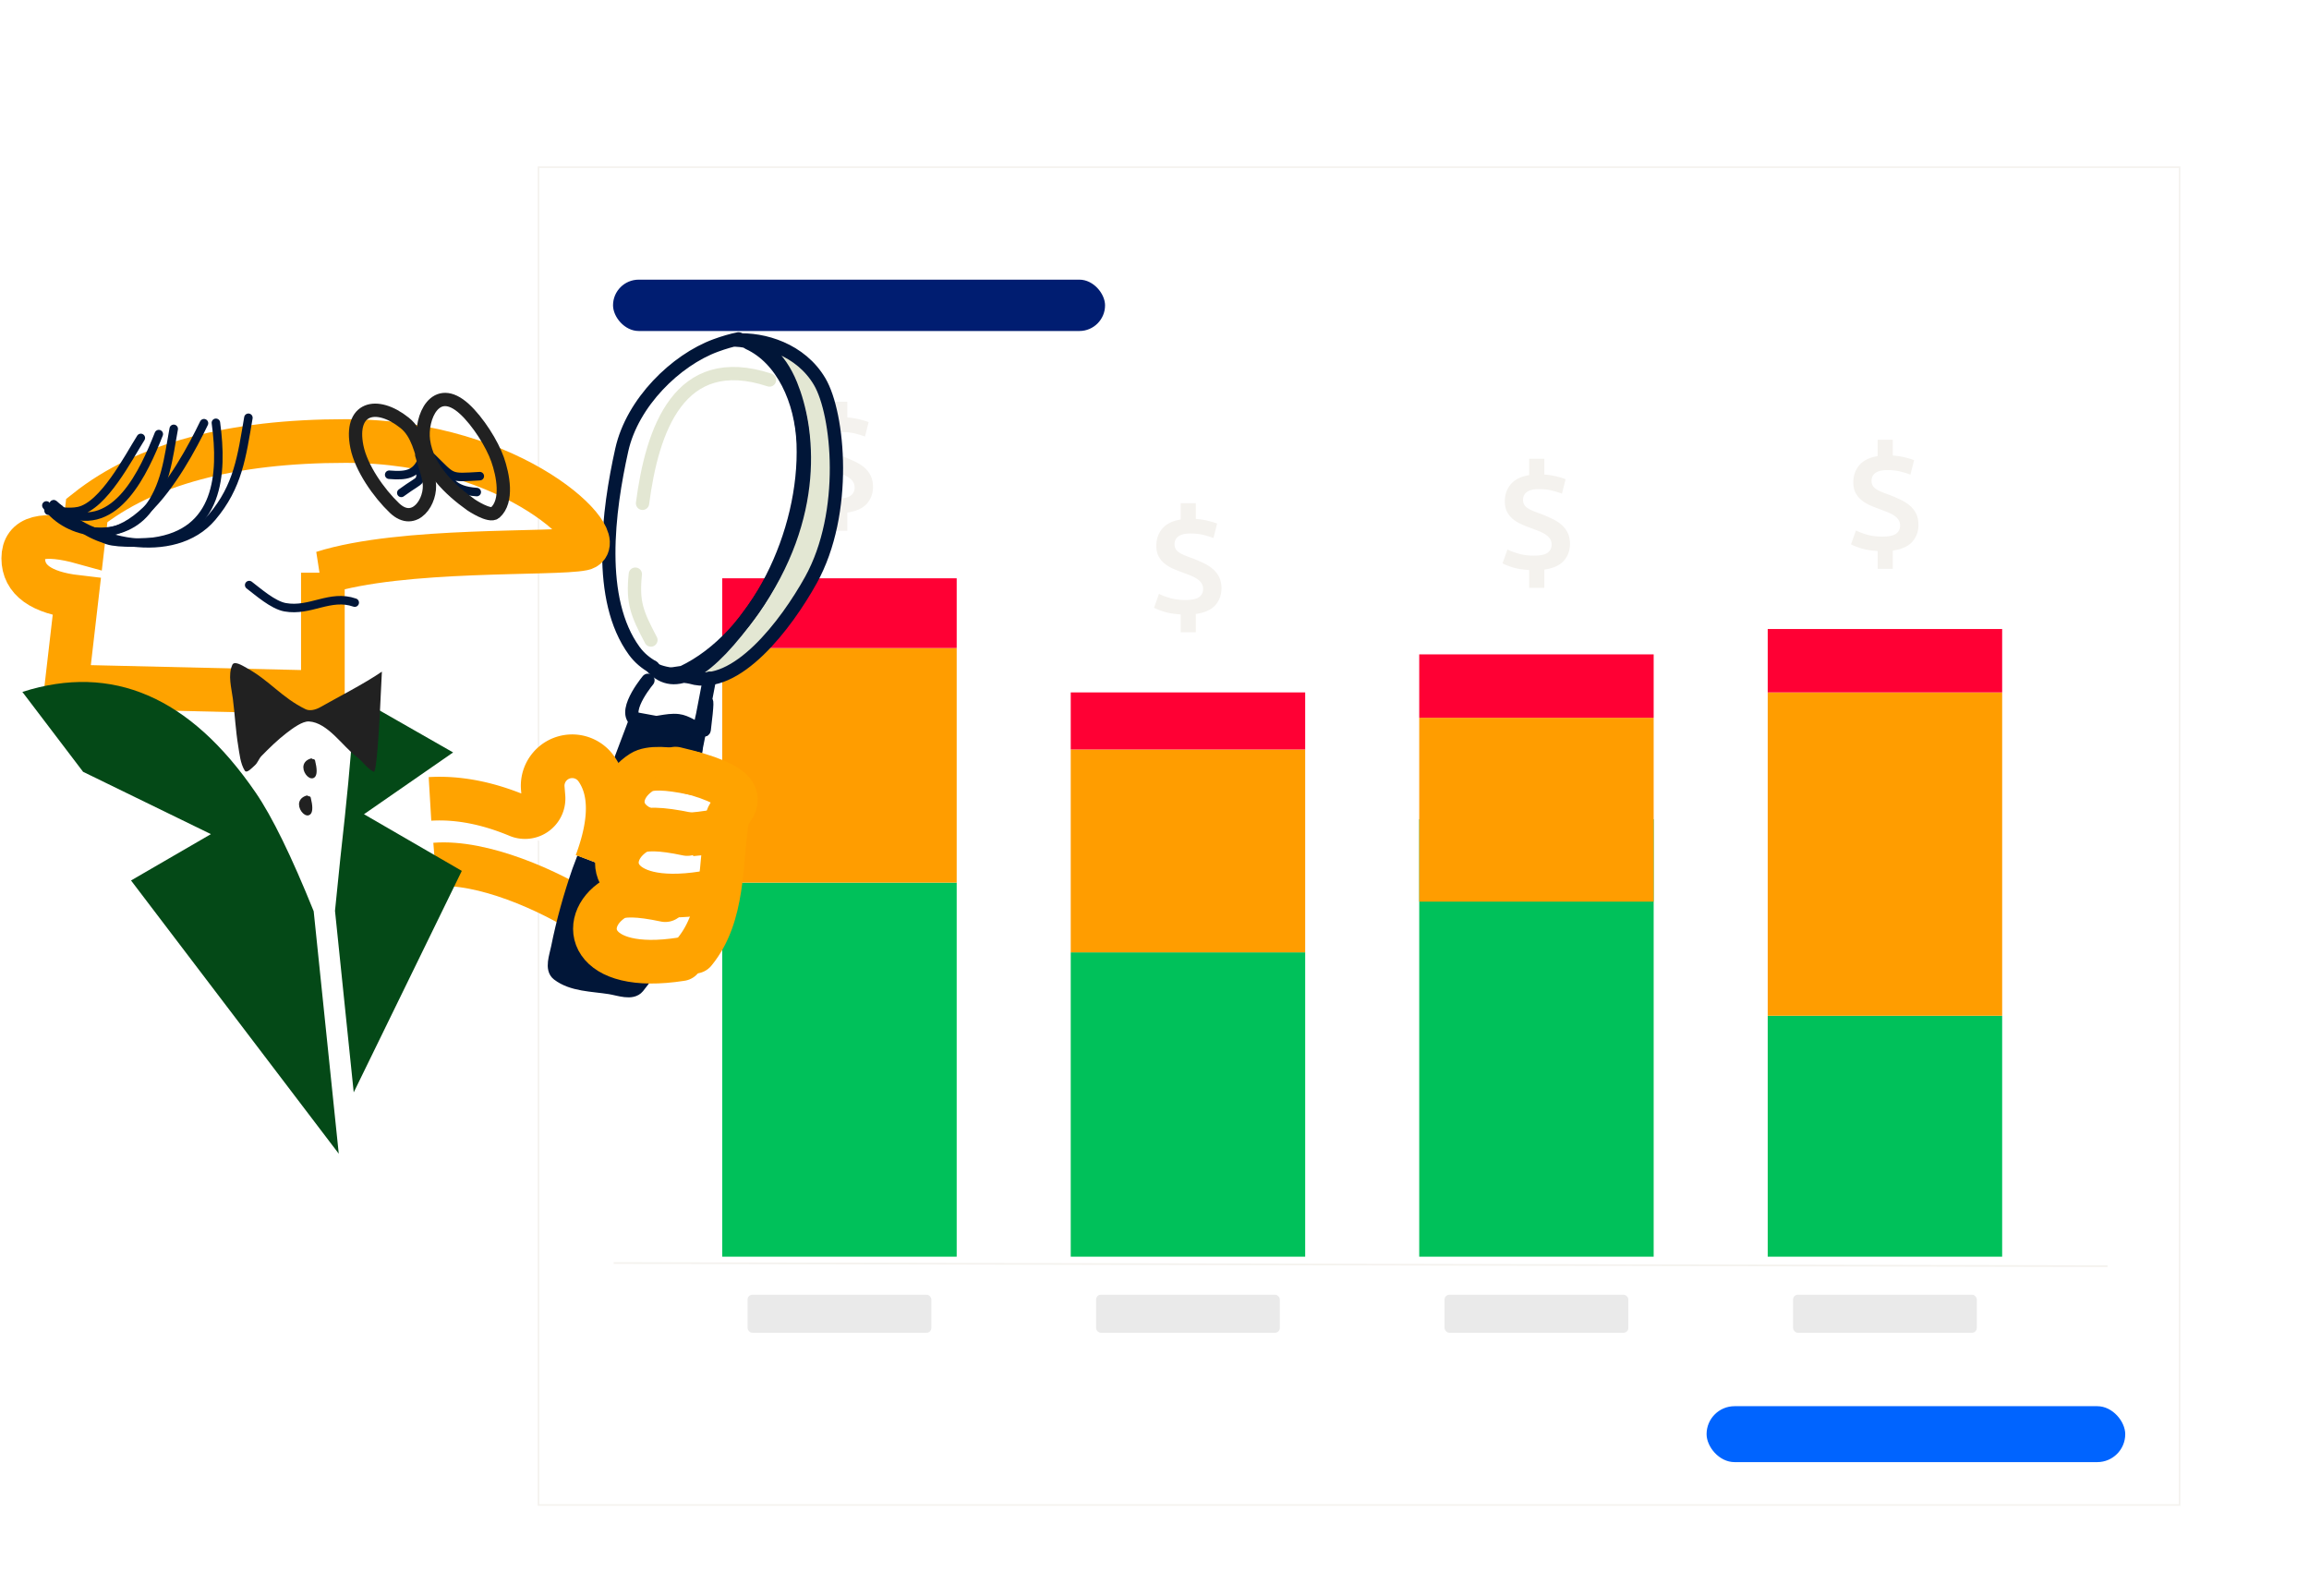 <svg xmlns="http://www.w3.org/2000/svg" xmlns:xlink="http://www.w3.org/1999/xlink" width="1445" height="999" xmlns:v="https://vecta.io/nano"><style><![CDATA[.B{stroke-linecap:round}.C{stroke-linejoin:round}.D{fill:#00c15a}.E{fill:#ff9d00}.F{fill:#ff0034}.G{stroke:#011638}.H{stroke-width:8.322}.I{stroke:#ffa300}.J{stroke-width:27.322}.K{stroke-width:5.322}]]></style><defs><filter x="-10.6%" y="-12.9%" width="121.2%" height="125.9%" id="A"><feOffset dy="24" in="SourceAlpha"/><feGaussianBlur stdDeviation="16"/><feColorMatrix values="0 0 0 0 0.352 0 0 0 0 0.352 0 0 0 0 0.352 0 0 0 0.1 0" result="C"/><feMerge><feMergeNode in="C"/><feMergeNode in="SourceGraphic"/></feMerge></filter><path id="B" d="M411.363 291.65v-11.407c5.715-.852 9.82-2.738 12.312-5.658s3.74-6.388 3.74-10.403c0-2.677-.47-4.99-1.414-6.935s-2.234-3.635-3.876-5.065-3.572-2.677-5.79-3.74a102.75 102.75 0 0 0-7.068-3.057c-1.763-.608-3.344-1.202-4.742-1.78s-2.584-1.186-3.557-1.825-1.702-1.37-2.19-2.2-.73-1.84-.73-3.057c0-2.068.82-3.696 2.462-4.882s4.104-1.78 7.387-1.78c3.1 0 5.852.304 8.254.913s4.484 1.247 6.247 1.916h0l2.28-9.034c-1.338-.548-3.162-1.1-5.472-1.688s-4.925-.99-7.843-1.232h0v-9.856h-9.485v10.22c-5.168.852-8.998 2.753-11.49 5.703s-3.74 6.525-3.74 10.723c0 2.555.456 4.715 1.368 6.48a14.52 14.52 0 0 0 3.602 4.517c1.5 1.247 3.162 2.297 5.016 3.148s3.724 1.612 5.61 2.28l5.518 2.1c1.672.67 3.116 1.4 4.332 2.2s2.158 1.703 2.827 2.738 1.003 2.25 1.003 3.65c0 2.068-.806 3.726-2.417 4.973s-4.514 1.87-8.7 1.87c-3.526 0-6.673-.395-9.44-1.186s-5.122-1.673-7.068-2.646h0l-3.1 8.67c1.338.73 3.36 1.536 6.065 2.418s6.247 1.475 10.625 1.78h0v11.133h9.485z"/><path id="C" d="M166 299.29c-11.527-12.39-20.194-18.724-26-19-26.092-1.24-40 29 13 55"/></defs><g transform="translate(14 80)" fill="none" fill-rule="evenodd"><g filter="url(#A)" transform="translate(323)"><path stroke="#f4f2ee" fill="#fff" d="M0 .65h1027v837.174H0z"/><g fill="#f4f2ee" fill-rule="nonzero"><path d="M193.274 228.168V216.76c5.715-.852 9.82-2.738 12.312-5.658s3.74-6.388 3.74-10.403c0-2.677-.47-4.99-1.414-6.935s-2.234-3.635-3.876-5.065-3.572-2.677-5.79-3.74a102.75 102.75 0 0 0-7.068-3.057c-1.763-.608-3.344-1.202-4.742-1.78s-2.584-1.186-3.557-1.825-1.702-1.37-2.19-2.2-.73-1.84-.73-3.057c0-2.068.82-3.696 2.462-4.882s4.104-1.78 7.387-1.78c3.1 0 5.852.304 8.254.913s4.484 1.247 6.247 1.916h0l2.28-9.034c-1.338-.548-3.162-1.1-5.472-1.688s-4.925-.99-7.843-1.232h0v-9.856h-9.485v10.22c-5.168.852-8.998 2.753-11.49 5.703s-3.74 6.525-3.74 10.723c0 2.555.456 4.715 1.368 6.48a14.52 14.52 0 0 0 3.602 4.517c1.5 1.247 3.162 2.297 5.016 3.148s3.724 1.612 5.61 2.28l5.518 2.1c1.672.67 3.116 1.4 4.332 2.2s2.158 1.703 2.827 2.738 1.003 2.25 1.003 3.65c0 2.068-.806 3.726-2.417 4.973s-4.514 1.87-8.7 1.87c-3.526 0-6.673-.395-9.44-1.186s-5.122-1.673-7.068-2.646h0l-3.1 8.67c1.338.73 3.36 1.536 6.065 2.418s6.247 1.475 10.625 1.78h0v11.133h9.485z"/><use xlink:href="#B"/><path d="M629.452 263.877V252.47c5.715-.852 9.82-2.738 12.312-5.658s3.74-6.388 3.74-10.403c0-2.677-.47-4.99-1.414-6.935s-2.234-3.635-3.876-5.065-3.572-2.677-5.79-3.74a102.75 102.75 0 0 0-7.068-3.057c-1.763-.608-3.344-1.202-4.742-1.78s-2.584-1.186-3.557-1.825-1.702-1.37-2.19-2.2-.73-1.84-.73-3.057c0-2.068.82-3.696 2.462-4.882s4.104-1.78 7.387-1.78c3.1 0 5.852.304 8.254.913s4.484 1.247 6.247 1.916h0l2.28-9.034c-1.338-.548-3.162-1.1-5.472-1.688s-4.925-.99-7.843-1.232h0v-9.856h-9.485v10.22c-5.168.852-8.998 2.753-11.49 5.703s-3.74 6.525-3.74 10.723c0 2.555.456 4.715 1.368 6.48a14.52 14.52 0 0 0 3.602 4.517c1.5 1.247 3.162 2.297 5.016 3.148s3.724 1.612 5.61 2.28l5.518 2.1c1.672.67 3.116 1.4 4.332 2.2s2.158 1.703 2.827 2.738 1.003 2.25 1.003 3.65c0 2.068-.806 3.726-2.417 4.973s-4.514 1.87-8.7 1.87c-3.526 0-6.673-.395-9.44-1.186s-5.122-1.673-7.068-2.646h0l-3.1 8.67c1.338.73 3.36 1.536 6.065 2.418s6.247 1.475 10.625 1.78h0v11.133h9.485z"/><use xlink:href="#B" x="436.177" y="-39.676"/></g><path stroke="#f4f2ee" stroke-width="1.053" stroke-linecap="square" d="M47.583 686.403l933.817 1.984" class="C"/><g fill="#eaeaea"><rect x="130.853" y="706.242" width="114.992" height="23.806" rx="3"/><rect x="348.942" y="706.242" width="114.992" height="23.806" rx="3"/><rect x="567.031" y="706.242" width="114.992" height="23.806" rx="3"/><rect x="785.12" y="706.242" width="114.992" height="23.806" rx="3"/></g><g transform="translate(114.992 257.897)"><path d="M0 190.447h146.714v234.09H0z" class="D"/><path d="M0 43.644h146.714v146.803H0z" class="E"/><path d="M0 0h146.714v43.644H0z" class="F"/></g><g transform="translate(333.081 329.315)"><path d="M0 162.674h146.714V353.12H0z" class="D"/><path d="M0 35.71h146.714v126.965H0z" class="E"/><path d="M0 0h146.714v35.71H0z" class="F"/></g><g transform="translate(551.17 305.509)"><path d="M0 103.16h146.714v273.768H0z" class="D"/><path d="M0 39.677h146.714v115.062H0z" class="E"/><path d="M0 0h146.714v39.677H0z" class="F"/></g><g transform="translate(769.259 289.638)"><path d="M0 242.027h146.714v150.77H0z" class="D"/><path d="M0 39.677h146.714v202.35H0z" class="E"/><path d="M0 0h146.714v39.677H0z" class="F"/></g><rect fill="#001d71" x="46.643" y="71.008" width="307.911" height="32.132" rx="16.066"/><rect fill="#0064ff" x="731" y="776" width="262" height="35" rx="17.5"/></g><g transform="matrix(-1 0 0 1 727 15)"><g transform="matrix(-.819 -.574 -.574 .819 614.985 239.059)"><path d="M61.728 335.712C50.062 307.036 26.5 268.442.97 253.394" class="I J"/><g transform="matrix(.891 .454 -.454 .891 202.727 .676)" class="C H"><g transform="matrix(.97 .242 -.242 .97 102.314 .442)"><g class="G"><path d="M67.37 1.423c16.9-2.87 40.853 1.635 54.735 20.402s26.41 79.672 7.445 124.167c-12.358 28.993-39.235 73.68-68.203 68.276-3.475-.648-21.715.44-24.867-3.887 15.467 14.08 35.067.096 58.803-41.95 35.603-63.067 22.892-117.034 9.13-142.736C95.237 8.56 82.89.47 67.37 1.423z" fill="#e3e7d3"/><path d="M49.344 213.426l6.468-1.672c43.8-26.716 67.9-95.052 60.062-150.2C112.056 34.738 97.3 9.85 75.368 2.426M68.823.484c-4.194 1.3-8.732 3.128-13.815 5.622-23.864 11.7-48.165 40.9-51.645 71.106-4.484 38.923-5.904 94.63 20.88 124.3 3.667 4.064 8.045 6.927 12.8 8.96" class="B"/></g><path d="M90.77 24.082c-58.447-12.716-69.807 39.064-71 85.046m.138 44.557c0 18.06 3.682 24.53 14 40" stroke="#e3e7d3" class="B"/></g><g class="G"><path d="M72.265 244.1L23.5 333.12c-7.583 14.82-14.308 30.13-19.82 45.84-1.838 5.237-5.958 12.57-2.06 16.523 7.842 7.955 20.292 9.517 30.97 12.8 5.564 1.712 13.062 6.008 17.34 2.06 21.572-19.896 10.897-24.248 16.106-41.29 10.805-35.35 37.925-75.967 42.884-112.733L72.265 244.1z" fill="#011638"/><path d="M82.968 221.212c-3.23 2.948-22.252 21.563-7.018 26.02 7.153 2.093 15.098-.273 22.298 1.652 4.95 1.324 8.66 5.504 13.22 7.844.61.314 1.883.664 2.06 0 17.9-66.545-33.744 90.957 7.844-31.386" class="B"/></g></g><g class="I J"><g fill="#fff"><use xlink:href="#C" class="B"/><path d="M21.947 217.944c14.85 9.148 27.854 22.53 39.012 40.15a11.61 11.61 0 0 0 16.015 3.595c1.565-.99 2.87-2.342 3.806-3.94l2.805-4.79c5.155-8.805 16.47-11.763 25.276-6.61 5.66 3.314 9.14 9.382 9.14 15.942 0 16.55-11.268 32.576-33.804 48.073"/><g class="B"><use xlink:href="#C" x="-24.84" y="29.036"/><use xlink:href="#C" x="-59.84" y="55.036"/></g></g><path d="M158.64 290.6c14.543 16.212 21.566 27.523 21.07 33.935-.586 7.562-9.4 6.985-12.604 10.31-19.27 20.07-35.933 48.407-64.465 56.44" class="B"/></g></g><path d="M538.943 263.393c-49.5-15.73-144.75-11.236-162.75-14.982s41.25-67.417 148.5-67.417c71.5 0 125.5 14.482 162 43.446l2.335 20.164c24.943-6.95 37.415-3.685 37.415 9.8s-11.162 21.53-33.485 24.14l6.485 56.01-160.5 3.745v-74.908z" class="I J"/><path d="M440.736 202.976c19.465 1.142 16.4 1.573 30.314-11.984m-28.42 21.948c15.307-1.092 16.915-6.937 27.4-19.805m6.702-.755c3.85 9.848 10.455 10.528 20.715 9.713m-20.715-9.59c2.264 17.2-1.74 10 13.137 20.942" class="B C G K"/><g stroke="#212121" class="H C"><path d="M450.335 160.968c18.235-16.707 27.6 5.488 25.64 19.805-2.366 17.288-16.44 30.648-29.684 40.115-.182.13-11.754 7.935-15.156 4.92-8.187-7.255-4.94-23.565-1.516-33.303s12.247-23.778 20.715-31.536z"/><path d="M474.46 197.172c3.01-9.242 5.025-20.916 13.262-27.498 17.71-14.152 34.813-9.48 29.934 14.885-2.67 13.327-13.77 29.076-23.492 38.348-12.623 12.038-23.615-4.415-21.726-16.4.917-5.814 3.116-11.353 4.673-17.03" class="B"/></g><g class="B C G K"><path d="M585.552 166.44c4.15 24.335 6.472 42.96 22.734 62.19 23.833 28.186 76.782 16.378 98.896-7.82"/><path d="M605.887 169.594c-4.417 32.342-1.738 68.915 39.156 74.427 2.83.382 21.692 1.398 28.67-1.01 16.908-5.832 17.6-9.352 33.722-22.454"/><path d="M613.34 169.846c14.29 29.593 52.396 98.337 90.56 53.613"/><path d="M632.284 173.38c3.35 18.18 5.038 36.575 17.18 51.47 16.08 19.726 48.867 15.684 62.52-3.533"/><path d="M641.63 176.66c9.167 23.148 26.507 61.977 57.974 49.07m-46.73-46.674c7.6 12.028 23.336 42.615 39.028 45.792 6.108 1.236 12.462-.168 18.694-.252M519 282.12c15.4-5.4 27.822 5.74 43.574 2.9 7.623-1.374 16.926-9.668 22.484-13.878"/></g><path d="M581 401c-10.312 15.052-22.415 39.802-36.307 74.25L529 627l130-171-50-29 80-39 38-50c-56.228-17.997-104.895 3.003-146 63zm-53 41l3.352 33.003L519.64 588.62 452 450l61.213-35.462-55.778-38.663L522 339c-4.127-3.605-2.127 30.728 6 103z" fill="#044917"/><path d="M544.947 381.238c-5.073 20.288 12.42 3.012 1.248-.445m1.467 23.652c-5.073 20.288 12.42 3.012 1.248-.445" stroke="#212121" stroke-width="2.322" fill="#212121" class="B C"/><path d="M507.068 387.983c4.277-2 6.89-6.526 10.686-9.34 8.694-6.447 18.153-21.476 29.863-22.153 4.097-.237 10.012 4.118 14.143 7.3 5.57 4.304 10.642 9.254 15.575 14.29 1.675 1.7 2.362 4.293 4.165 5.865s5.077 5.332 6.338 3.295c2.734-4.413 3.246-10.314 4.095-15.45 1.63-9.852 2.052-19.528 3.33-29.433.906-7.025 3.2-14.775.362-21.252-1.224-2.792-6.223.37-8.874 1.83-14.57 8.02-22.024 18.62-36.972 25.892-2.8 1.362-6.522.254-9.233-1.28-11.644-6.594-27.5-14.654-38.546-22.226 1.87 42.473 3.558 63.358 5.068 62.656z" fill="#212121"/></g></g></svg>